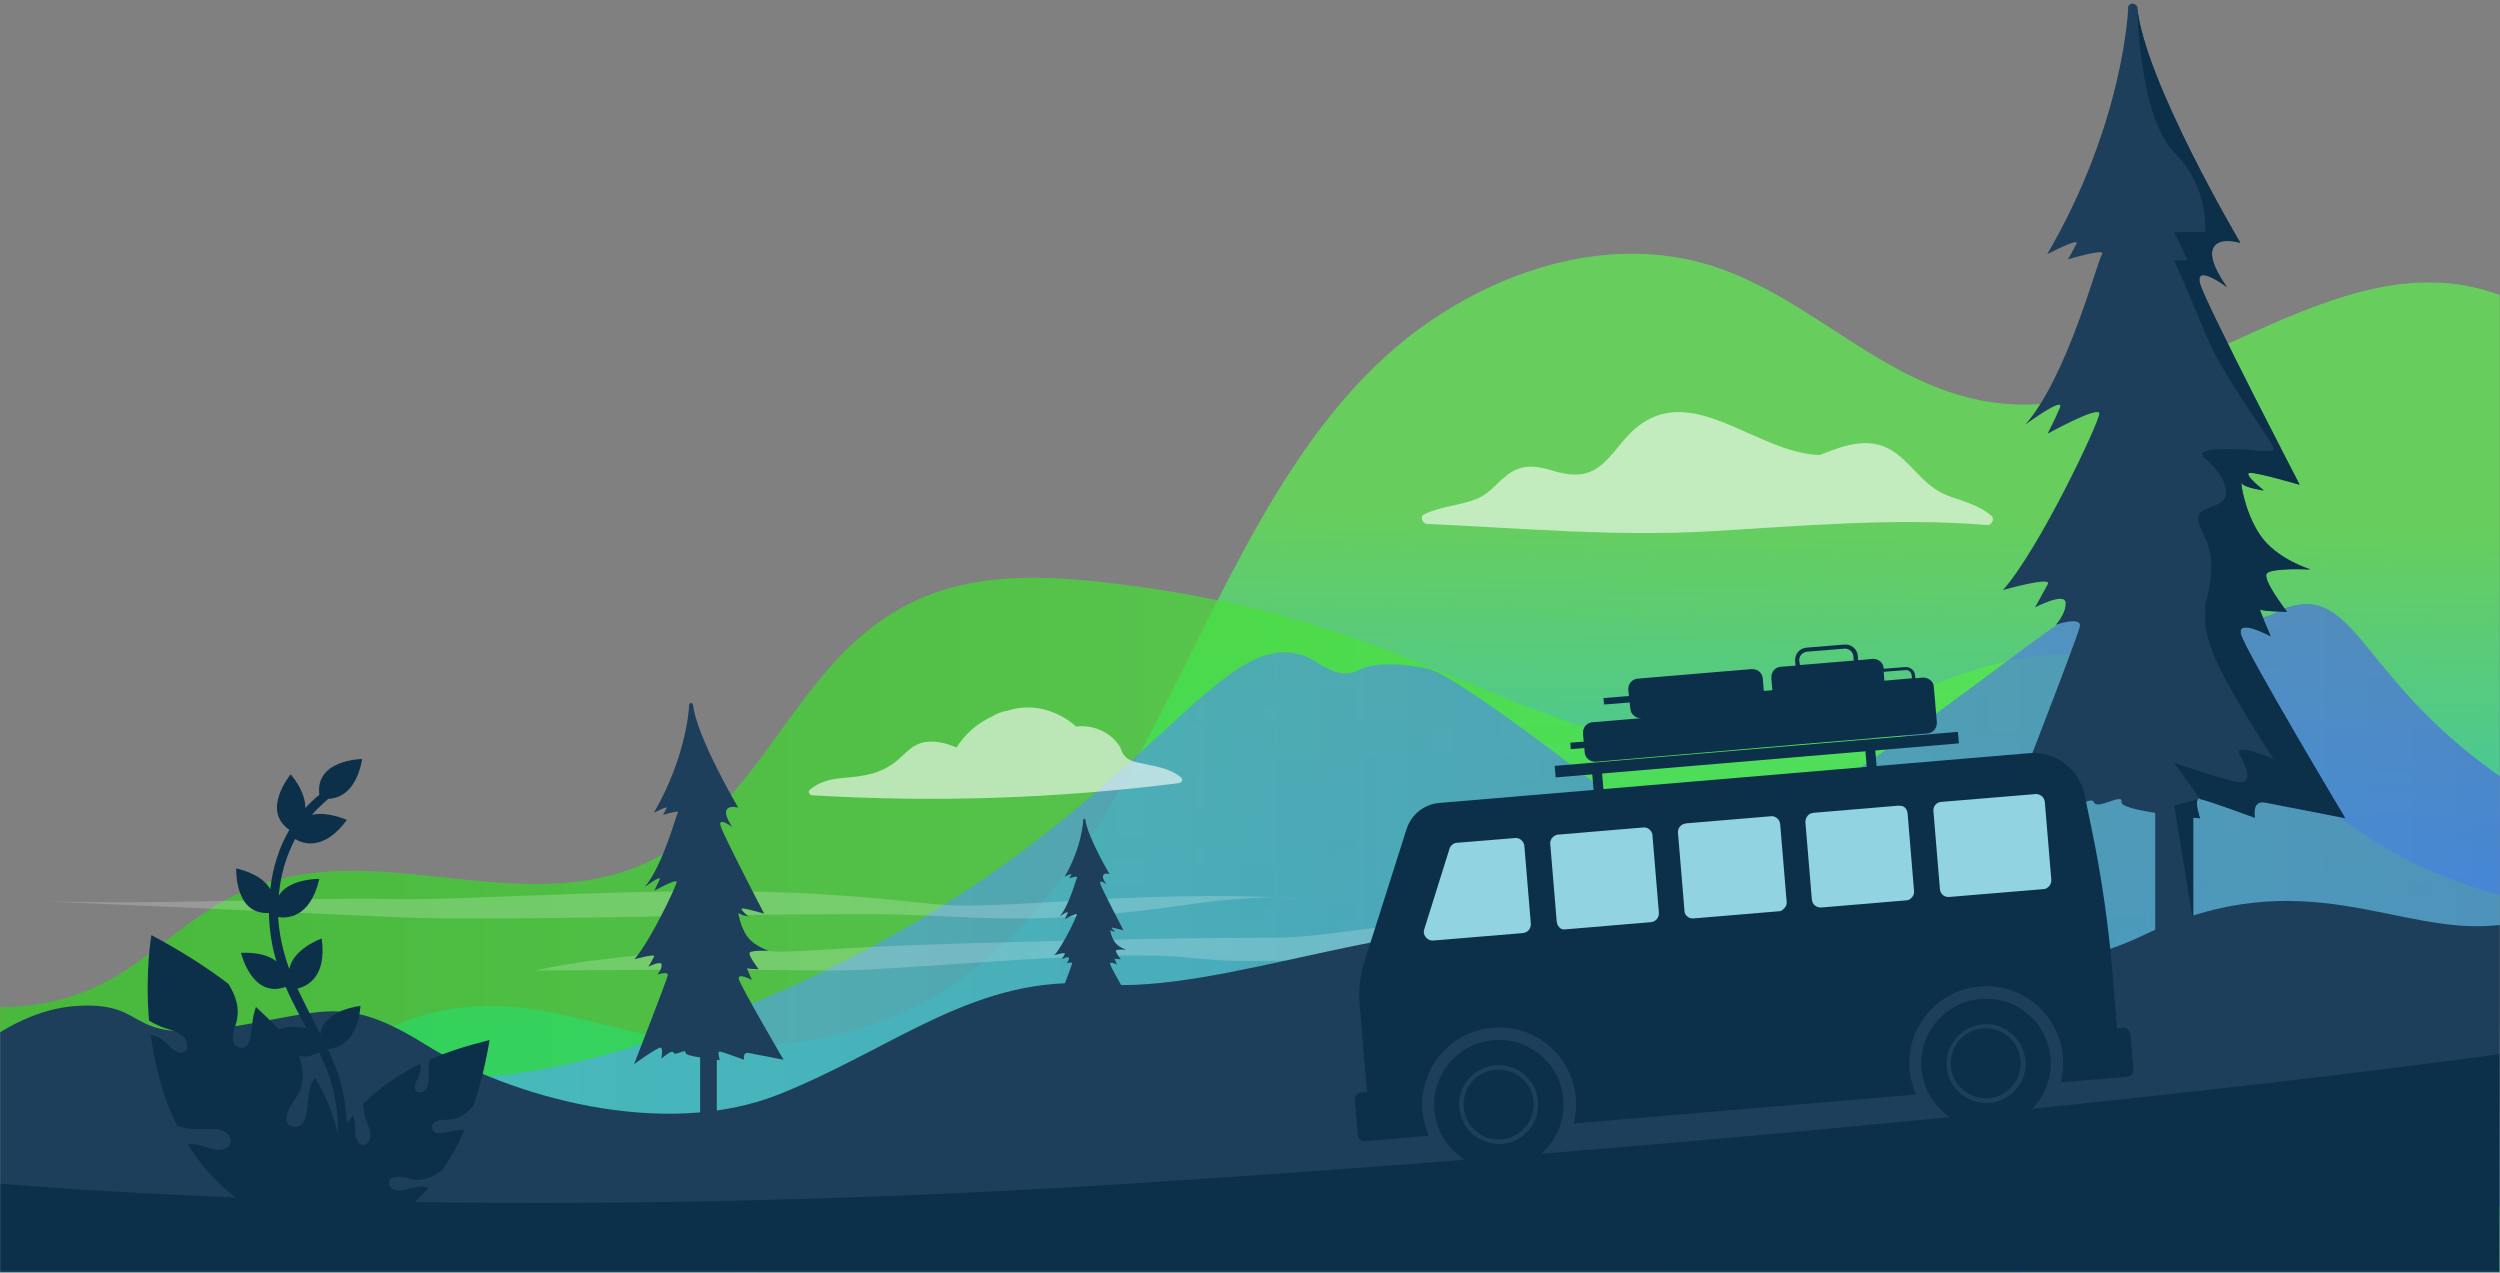 <svg width="1440" height="733" viewBox="0 0 1440 733" fill="none" xmlns="http://www.w3.org/2000/svg">
<rect x="0" y="0" width="1440" height="733" fill="#808080" stroke="none"/>
<mask id="mask0" style="mask-type:alpha" maskUnits="userSpaceOnUse" x="0" y="0" width="1440" height="733">
<rect width="1440" height="732.775" fill="white"/>
</mask>
<g mask="url(#mask0)">
<path opacity="0.7" d="M0 865.635H1303.57C1360.7 842.8 1414.4 811.576 1455.17 766.838C1455.17 132.812 1458.1 178.249 1449.07 173.822C1347.76 126.288 1251.33 247.454 1146.61 231.609C1085.58 222.522 1043.84 171.725 986.712 153.317C928.613 134.676 865.875 154.482 818.761 188.502C663.016 300.814 668.875 598.603 427.933 602.565C354.943 603.73 300.261 559.457 228.247 590.448C170.392 615.38 114.734 682.022 0.488 648.468V865.635H0Z" fill="url(#paint0_linear)"/>
<path opacity="0.7" d="M0 805.516C69.085 837.205 -61.029 865.633 1454.92 865.633C1454.92 480.23 1458.83 520.308 1445.89 517.046C1277.21 476.036 1287.46 322.481 1108.04 396.579C1031.14 428.268 994.524 450.172 886.381 409.627C822.423 385.627 766.032 353.471 657.157 338.093C582.946 327.84 529.241 327.84 480.418 381.666C442.092 423.608 416.948 484.89 356.896 502.832C290.497 522.638 220.436 487.92 154.036 508.192C93.496 526.833 79.337 579.027 0 580.193V805.516V805.516Z" fill="url(#paint1_linear)"/>
<path opacity="0.6" d="M1454.92 456.934C1358.74 397.283 1359.48 334.37 1315.78 350.448C1309.68 352.778 1296.01 364.662 1287.95 341.36C1261.1 264.699 1133.91 421.516 977.192 498.41C966.451 487.925 843.661 390.06 822.423 385.167C810.706 382.603 792.153 380.739 782.388 386.099C770.915 392.39 758.709 380.739 752.362 378.176C694.019 355.108 649.59 499.808 397.663 591.848C231.665 652.431 185.283 601.402 129.625 596.275C125.963 596.042 125.963 601.402 129.625 601.635C136.46 602.334 142.807 603.499 149.398 605.13C242.894 754.258 296.6 727.927 610.776 735.15C891.996 741.675 1182.49 754.257 1455.17 691.111L1454.92 456.934Z" fill="url(#paint2_linear)"/>
<path opacity="0.6" d="M1147.1 297.087C1140.02 291.262 1132.21 289.165 1123.66 286.136C1109.26 281.242 1103.89 270.291 1092.9 261.669C1078.5 250.485 1063.37 256.077 1047.99 262.135C1008.2 260.504 969.137 212.97 934.961 253.98C923.732 267.495 917.141 277.514 896.391 271.689C889.068 269.592 881.988 267.262 874.421 270.058C864.9 273.553 860.262 283.34 850.742 287.301C840.977 291.262 830.236 291.495 820.471 296.155C817.542 297.553 819.251 301.747 822.18 301.747C876.862 304.311 931.544 309.204 986.225 305.942C1038.47 302.913 1092.66 298.019 1144.9 302.447C1147.34 302.447 1149.05 298.718 1147.1 297.087Z" fill="white"/>
<path opacity="0.6" d="M680.349 447.842C673.025 442.017 665.458 441.551 656.425 439.453C652.275 438.521 649.102 437.822 646.661 433.861C645.928 432.696 645.684 431.065 644.952 429.9C643.243 427.104 640.802 424.774 638.117 422.91C632.258 418.948 625.911 417.783 619.808 418.482C610.776 410.327 598.082 405.9 585.876 407.997C584.167 408.23 582.459 408.696 580.994 409.162C580.017 409.395 579.041 409.628 577.82 409.861C575.623 410.56 573.67 411.259 571.962 412.424C563.174 416.385 555.85 422.677 550.968 430.599C545.597 428.269 539.739 426.638 533.636 427.337C526.068 428.269 522.406 433.162 517.036 437.822C507.759 445.745 497.507 447.143 485.789 448.075C478.466 448.774 472.119 450.172 466.504 454.832C465.039 455.997 466.26 458.094 467.969 458.094C538.518 462.289 609.067 459.959 678.884 451.104C680.349 451.104 681.813 449.24 680.349 447.842Z" fill="white"/>
<path opacity="0.2" d="M923.56 528.81C923.56 528.81 926.895 517.627 819.58 530.968C712.069 544.309 780.342 538.031 634.966 541.366C489.591 544.701 496.85 546.075 460.163 547.84C423.279 549.606 460.163 542.74 395.028 547.84C329.893 552.941 308.705 559.023 308.705 559.023C308.705 559.023 423.475 558.042 471.149 559.023C518.823 560.004 632.612 545.682 688.526 551.96C744.636 558.238 838.61 543.917 906.491 542.936C974.373 541.955 1070.5 540.974 1070.5 540.974C1070.5 540.974 972.018 524.69 930.623 529.987" fill="white"/>
<path opacity="0.2" d="M26.586 519.197C101.53 521.159 180.005 516.646 224.932 517.824C269.86 519.001 383.257 509.78 469.579 514.881C556.099 519.982 523.335 524.69 615.151 519.001C706.968 513.311 747.971 517.824 747.971 517.824C747.971 517.824 730.706 514.488 686.368 520.766C642.029 527.044 605.538 530.576 558.257 528.418C510.975 526.26 512.152 526.456 463.498 526.652C414.843 526.848 276.922 530.576 231.014 528.418C185.106 526.26 26.586 519.197 26.586 519.197Z" fill="white"/>
<path d="M1290.83 365.385C1288.08 355.576 1307.89 366.366 1307.89 366.366C1307.89 366.366 1300.63 349.494 1301.81 350.867C1302.99 352.044 1317.31 352.24 1317.31 352.24C1317.31 352.24 1302.6 333.406 1305.74 330.071C1309.07 326.736 1330.85 327.913 1330.85 327.913C1330.85 327.913 1311.23 322.027 1301.81 308.098C1292.39 294.169 1290.24 275.531 1291.22 278.081C1292.2 280.828 1303.97 282.397 1303.97 282.397C1303.97 282.397 1291.41 272.588 1295.93 272.196C1300.44 271.999 1324.57 279.062 1324.57 279.062C1324.57 279.062 1271.01 175.867 1267.28 163.507C1263.75 150.951 1282.78 165.273 1282.78 165.273C1282.78 165.273 1271.79 150.951 1274.54 143.3C1277.29 135.648 1290.43 139.768 1290.43 139.768C1290.43 139.768 1234.72 45.598 1230.99 3.614C1230.99 3.614 1228.24 0.082 1225.89 3.614C1225.89 3.614 1224.12 69.337 1179.19 146.439C1179.19 146.439 1197.83 136.629 1196.07 140.357C1194.3 143.888 1191.16 149.382 1191.16 149.382C1191.16 149.382 1213.33 142.711 1210.78 146.439C1208.03 150.166 1191.16 216.282 1166.64 244.533C1166.64 244.533 1189.59 227.661 1186.45 234.92C1183.51 241.983 1179.39 249.83 1179.39 249.83C1179.39 249.83 1209.21 233.35 1209.21 238.255C1209.21 242.963 1174.88 315.946 1153.69 339.881C1153.69 339.881 1181.94 331.837 1179.59 336.349C1177.23 340.862 1172.13 349.886 1172.13 349.886C1172.13 349.886 1189.4 340.862 1189.79 347.14C1190.18 353.418 1184.1 359.892 1184.1 359.892C1184.1 359.892 1198.81 354.791 1198.03 360.677C1197.05 366.562 1153.69 477.409 1153.69 477.409C1153.69 477.409 1187.43 452.885 1189.79 456.024C1192.14 459.163 1189.79 470.346 1189.79 470.346C1189.79 470.346 1204.11 457.397 1206.07 462.106C1208.03 466.814 1222.94 456.417 1221.96 461.91C1221.57 464.46 1230.99 466.618 1241.39 468.188V554.315H1263.16V470.934C1265.71 471.131 1267.09 471.327 1267.09 471.327C1267.09 471.327 1262.97 459.359 1267.09 459.948C1271.21 460.536 1298.67 470.738 1298.67 470.738C1298.67 470.738 1296.51 460.536 1304.36 461.91C1312.01 463.283 1350.66 470.934 1350.66 470.934C1350.66 470.934 1293.57 375.194 1290.83 365.385Z" fill="#1D3F5B"/>
<path d="M639.48 555.492C638.891 553.137 643.403 555.688 643.403 555.688C643.403 555.688 641.638 551.764 642.03 552.156C642.226 552.353 645.561 552.549 645.561 552.549C645.561 552.549 642.226 548.233 642.815 547.448C643.6 546.663 648.7 547.056 648.7 547.056C648.7 547.056 644.188 545.682 642.03 542.543C639.872 539.404 639.283 534.892 639.48 535.677C639.676 536.265 642.422 536.658 642.422 536.658C642.422 536.658 639.48 534.303 640.461 534.303C641.441 534.303 647.131 535.873 647.131 535.873C647.131 535.873 634.575 511.938 633.79 508.995C633.005 506.052 637.322 509.387 637.322 509.387C637.322 509.387 634.771 506.052 635.36 504.286C635.948 502.521 639.087 503.502 639.087 503.502C639.087 503.502 626.139 481.529 625.158 471.915C625.158 471.915 624.569 471.131 623.981 471.915C623.981 471.915 623.588 487.218 613.19 505.071C613.19 505.071 617.506 502.717 617.114 503.698C616.722 504.483 615.937 505.856 615.937 505.856C615.937 505.856 621.038 504.286 620.449 505.267C619.861 506.052 615.937 521.551 610.248 528.025C610.248 528.025 615.545 524.102 614.956 525.867C614.171 527.437 613.386 529.399 613.386 529.399C613.386 529.399 620.253 525.671 620.253 526.652C620.253 527.829 612.209 544.701 607.305 550.195C607.305 550.195 613.975 548.233 613.386 549.41C612.798 550.587 611.621 552.549 611.621 552.549C611.621 552.549 615.741 550.391 615.741 551.96C615.741 553.334 614.367 554.903 614.367 554.903C614.367 554.903 617.703 553.726 617.506 555.099C617.31 556.473 607.305 582.173 607.305 582.173C607.305 582.173 615.152 576.484 615.741 577.269C616.329 578.053 615.741 580.604 615.741 580.604C615.741 580.604 619.076 577.661 619.468 578.642C619.861 579.819 623.392 577.269 623.196 578.642C623.196 579.231 625.354 579.819 627.708 580.211V600.223H632.809V580.211C633.398 580.211 633.79 580.211 633.79 580.211C633.79 580.211 632.809 577.465 633.79 577.661C634.771 577.857 641.049 580.211 641.049 580.211C641.049 580.211 640.657 577.857 642.422 578.25C644.188 578.642 653.213 580.408 653.213 580.408C653.213 580.408 640.068 557.846 639.48 555.492Z" fill="#1D3F5B"/>
<path d="M425.634 564.124C424.457 559.808 433.089 564.516 433.089 564.516C433.089 564.516 429.95 557.257 430.343 557.65C430.931 558.238 437.013 558.238 437.013 558.238C437.013 558.238 430.539 549.998 431.912 548.625C433.285 547.252 442.899 547.644 442.899 547.644C442.899 547.644 434.266 545.094 430.146 539.012C426.026 532.93 425.045 524.69 425.438 525.867C425.83 527.044 431.127 527.829 431.127 527.829C431.127 527.829 425.634 523.513 427.596 523.317C429.558 523.121 440.152 526.26 440.152 526.26C440.152 526.26 416.609 481.136 415.04 475.643C413.47 470.15 421.906 476.428 421.906 476.428C421.906 476.428 417.198 470.15 418.375 466.815C419.552 463.479 425.242 465.245 425.242 465.245C425.242 465.245 400.914 424.045 399.149 405.604C399.149 405.604 397.971 404.034 396.991 405.604C396.991 405.604 396.206 434.443 376.587 468.188C376.587 468.188 384.827 463.872 384.042 465.441C383.257 467.011 381.884 469.365 381.884 469.365C381.884 469.365 391.693 466.422 390.516 467.992C389.339 469.561 381.884 498.597 371.29 510.957C371.29 510.957 381.295 503.502 379.922 506.641C378.549 509.78 376.783 513.115 376.783 513.115C376.783 513.115 389.732 505.856 389.732 508.014C389.732 510.172 374.625 541.955 365.404 552.549C365.404 552.549 377.764 549.018 376.783 550.979C375.802 552.941 373.448 556.865 373.448 556.865C373.448 556.865 381.099 552.941 381.099 555.688C381.295 558.435 378.549 561.377 378.549 561.377C378.549 561.377 385.023 559.219 384.631 561.77C384.238 564.32 365.208 612.975 365.208 612.975C365.208 612.975 379.922 602.185 380.903 603.558C381.884 604.931 380.903 609.836 380.903 609.836C380.903 609.836 387.181 604.146 387.966 606.305C388.751 608.463 395.225 603.754 394.832 606.305C394.636 607.482 398.756 608.463 403.269 609.051V646.916H412.882V610.424C414.059 610.621 414.647 610.621 414.647 610.621C414.647 610.621 412.882 605.324 414.647 605.716C416.413 605.912 428.577 610.424 428.577 610.424C428.577 610.424 427.596 605.912 431.127 606.501C434.463 607.089 451.335 610.424 451.335 610.424C451.335 610.424 426.811 568.44 425.634 564.124Z" fill="#1D3F5B"/>
<path d="M1270.23 133.686H1252.37L1260.02 149.97H1252.37C1252.37 149.97 1257.87 162.134 1270.23 191.954C1282.59 221.971 1312.8 258.07 1309.46 259.247C1306.13 260.62 1297.5 259.247 1297.5 259.247C1297.5 259.247 1260.42 255.912 1270.23 264.152C1280.23 272.392 1287.69 286.321 1277.09 290.637C1266.3 294.953 1262.57 294.953 1270.23 310.06C1278.07 325.166 1270.23 347.728 1270.23 347.728V356.164C1270.23 356.164 1268.46 366.955 1282.39 392.263C1296.32 417.571 1309.66 437.19 1309.66 437.19C1309.66 437.19 1285.72 426.988 1290.04 434.64C1294.36 442.291 1297.5 451.119 1290.04 450.531C1282.59 449.942 1252.37 439.348 1252.37 439.348L1267.28 460.34C1271.4 460.929 1298.87 471.131 1298.87 471.131C1298.87 471.131 1296.71 460.929 1304.56 462.302C1312.21 463.675 1350.86 471.327 1350.86 471.327C1350.86 471.327 1293.38 375.391 1290.83 365.581C1288.08 355.772 1307.89 366.562 1307.89 366.562C1307.89 366.562 1300.63 349.69 1301.81 351.063C1302.99 352.24 1317.31 352.437 1317.31 352.437C1317.31 352.437 1302.6 333.603 1305.74 330.267C1309.07 326.932 1330.85 328.109 1330.85 328.109C1330.85 328.109 1311.23 322.224 1301.81 308.294C1292.39 294.365 1290.24 275.727 1291.22 278.277C1292.2 280.828 1303.97 282.593 1303.97 282.593C1303.97 282.593 1291.41 272.784 1295.93 272.392C1300.44 272.196 1324.57 279.258 1324.57 279.258C1324.57 279.258 1271.01 176.063 1267.28 163.703C1263.75 151.147 1282.78 165.469 1282.78 165.469C1282.78 165.469 1271.8 151.147 1274.54 143.496C1277.29 135.845 1290.43 139.965 1290.43 139.965C1290.43 139.965 1234.72 45.794 1230.99 3.81C1230.99 3.81 1231.97 67.179 1252.37 87.778C1272.78 108.182 1270.23 133.686 1270.23 133.686Z" fill="#0C3049"/>
<path d="M1252.37 464.068L1263.36 531.557V470.934C1265.91 471.131 1267.28 471.327 1267.28 471.327C1267.28 471.327 1264.14 462.302 1266.11 460.34L1252.37 464.068Z" fill="#0C3049"/>
<path d="M-31.682 678.894V621.215C-31.682 621.215 1.278 582.173 44.047 579.427C86.816 576.68 70.729 600.811 128.604 592.179C186.284 583.547 197.466 571.971 244.944 601.596C292.422 631.22 381.884 657.117 448.98 630.239C516.077 603.362 562.966 560.593 633.201 566.871C703.633 573.149 817.03 522.728 879.614 539.012C942.198 555.295 1140.15 584.135 1233.93 539.012C1327.9 493.888 1381.46 539.993 1440.12 532.734L1439.93 607.285L1372.83 693.412L8.733 707.538L-31.682 678.894Z" fill="#1D3F5B"/>
<path d="M893.618 658.029C905.633 641.313 901.821 618.022 885.104 606.007C868.388 593.993 845.097 597.804 833.082 614.521C821.068 631.237 824.88 654.528 841.596 666.543C858.313 678.557 881.604 674.746 893.618 658.029Z" fill="#0C3049"/>
<path d="M1173.23 635.564C1185.97 619.385 1183.17 595.949 1166.99 583.218C1150.81 570.487 1127.38 573.282 1114.64 589.462C1101.91 605.641 1104.71 629.077 1120.89 641.808C1137.07 654.539 1160.5 651.744 1173.23 635.564Z" fill="#0C3049"/>
<path d="M1143.88 635.34C1132.3 635.34 1122.3 626.316 1121.32 614.544C1120.73 608.463 1122.69 602.577 1126.61 598.065C1130.54 593.356 1136.03 590.609 1142.11 590.021C1148.2 589.432 1154.08 591.394 1158.59 595.318C1163.3 599.242 1166.05 604.735 1166.64 610.817C1167.23 616.899 1165.26 622.784 1161.34 627.297C1157.42 632.005 1151.92 634.752 1145.84 635.34C1145.06 635.144 1144.47 635.34 1143.88 635.34ZM1143.88 592.375C1143.29 592.375 1142.7 592.375 1142.11 592.375C1136.82 592.767 1131.91 595.318 1128.38 599.438C1124.85 603.558 1123.28 608.855 1123.67 614.152C1124.65 625.139 1134.46 633.378 1145.45 632.594C1150.75 632.201 1155.65 629.651 1159.18 625.531C1162.71 621.411 1164.28 616.114 1163.89 610.817C1163.5 605.52 1160.95 600.615 1156.83 597.084C1153.3 593.945 1148.59 592.375 1143.88 592.375Z" fill="#1D3F5B"/>
<path d="M863.329 658.883C858.032 658.883 852.931 656.921 848.615 653.586C843.907 649.662 841.16 644.169 840.572 638.087C839.983 632.005 841.945 626.12 845.869 621.607C849.792 616.899 855.286 614.152 861.368 613.563C873.924 612.582 884.91 621.803 885.891 634.359C886.872 646.915 877.651 657.902 865.095 658.883C864.507 658.883 863.918 658.883 863.329 658.883ZM863.329 616.114C862.741 616.114 862.152 616.114 861.564 616.114C856.267 616.506 851.362 619.057 847.83 623.177C844.299 627.297 842.73 632.594 843.122 637.891C843.514 643.188 846.065 648.093 850.185 651.624C854.305 655.155 859.602 656.725 864.899 656.332C875.885 655.352 884.322 645.542 883.341 634.556C882.556 623.961 873.727 616.114 863.329 616.114Z" fill="#1D3F5B"/>
<path d="M1225.69 592.964C1224.9 592.375 1223.92 591.983 1222.75 591.983L1219.41 592.179L1216.86 561.181C1214.51 532.538 1210.39 504.09 1204.5 476.035L1200.77 457.986C1199.2 450.335 1194.89 444.057 1189.2 439.74C1183.31 435.424 1176.05 433.07 1168.4 433.855L828.997 462.498C824.484 462.891 820.364 464.656 817.029 467.403C813.89 469.953 811.536 473.485 810.162 477.605L785.835 554.118C785.05 556.473 784.462 558.631 784.069 560.985C782.892 566.478 782.696 572.168 783.088 577.857L787.405 629.062L784.069 629.259C782.892 629.455 781.911 630.043 781.127 630.828C780.538 631.613 780.342 632.398 780.342 633.378L782.107 653.782C782.304 655.155 783.088 656.333 784.266 656.921C784.854 657.313 785.639 657.313 786.424 657.313L823.111 654.174C821.149 649.662 819.776 644.954 819.383 639.853C817.225 615.525 835.471 593.945 859.798 591.983C884.126 589.825 905.706 608.07 907.668 632.398C908.06 637.498 907.668 642.403 906.491 647.112L1103.66 630.436C1101.7 625.923 1100.33 621.215 1099.93 616.114C1097.77 591.787 1116.02 570.206 1140.35 568.244C1164.68 566.086 1186.26 584.331 1188.22 608.659C1188.61 613.76 1188.22 618.664 1187.04 623.373L1225.3 620.234C1226.87 620.038 1228.24 619.057 1228.63 617.487C1228.83 617.095 1228.83 616.506 1228.83 615.918L1227.06 595.514C1226.87 594.533 1226.28 593.552 1225.69 592.964Z" fill="#0C3049"/>
<path d="M1024.6 524.886L975.549 529.006C974.568 529.006 973.783 529.006 972.999 528.614C971.429 527.829 970.252 526.456 970.252 524.494L966.524 479.763C966.328 477.997 967.113 476.428 968.29 475.447C969.075 474.858 970.056 474.466 971.037 474.27L1020.08 470.15C1021.46 469.953 1022.63 470.542 1023.62 471.327C1024.6 472.112 1025.18 473.289 1025.38 474.662L1029.11 519.393C1029.3 521.355 1028.32 522.924 1026.95 523.905C1026.17 524.69 1025.38 524.886 1024.6 524.886ZM901.978 535.284L951.026 531.164C952.399 530.968 953.38 530.38 954.165 529.595C955.145 528.614 955.538 527.24 955.538 525.867L951.81 481.136C951.81 480.155 951.418 479.371 950.829 478.586C949.848 477.212 948.279 476.428 946.513 476.624L897.466 480.744C896.485 480.744 895.504 481.332 894.719 481.921C893.542 482.902 892.758 484.471 892.954 486.237L896.681 530.968C896.878 532.734 897.858 534.303 899.428 535.088C900.213 535.284 900.997 535.48 901.978 535.284ZM1113.67 467.403L1117.39 512.134C1117.59 514.096 1118.77 515.665 1120.34 516.254C1121.12 516.646 1121.91 516.646 1122.69 516.646L1177.03 512.134C1178.21 512.134 1179.19 511.545 1179.98 510.761C1180.96 509.78 1181.74 508.21 1181.55 506.641L1177.82 461.91C1177.62 460.536 1177.03 459.359 1176.05 458.575C1175.07 457.79 1173.7 457.201 1172.33 457.397L1117.98 461.91C1116.8 462.106 1115.82 462.498 1115.04 463.283C1114.06 464.264 1113.47 465.834 1113.67 467.403ZM872.746 482.706L839.198 485.452C838.217 485.452 837.432 485.845 836.648 486.433C835.863 487.022 835.078 488.003 834.882 488.984L820.364 535.284C819.579 537.639 820.756 539.797 822.522 540.974C823.307 541.562 824.484 541.758 825.465 541.758L877.259 537.442C878.632 537.246 879.809 536.658 880.594 535.677C881.379 534.696 881.771 533.519 881.771 532.145L878.043 487.414C878.043 486.433 877.651 485.649 877.259 485.06C876.278 483.49 874.512 482.51 872.746 482.706ZM1093.46 464.068L1044.41 468.188C1043.23 468.384 1042.25 468.776 1041.47 469.561C1040.49 470.542 1039.9 471.915 1039.9 473.485L1043.63 518.216C1043.82 519.589 1044.41 520.766 1045.39 521.551C1046.37 522.336 1047.55 522.728 1048.92 522.728L1097.97 518.608C1099.15 518.608 1100.13 518.02 1100.91 517.235C1102.09 516.254 1102.68 514.684 1102.48 513.115L1098.76 468.384C1098.56 466.814 1097.77 465.441 1096.6 464.656C1095.81 464.264 1094.64 464.068 1093.46 464.068Z" fill="#92D3E1"/>
<path d="M1127.74 421.534L895.488 441.148L896.05 447.795L1128.31 428.181L1127.74 421.534Z" fill="#0C3049"/>
<path d="M922.521 442.114L916.852 442.593L918.206 458.624L923.875 458.145L922.521 442.114Z" fill="#0C3049"/>
<path d="M1079.88 428.963L1074.21 429.442L1075.57 445.473L1081.24 444.994L1079.88 428.963Z" fill="#0C3049"/>
<path d="M1107.39 390.301L1103.27 390.693L1103.07 388.928C1102.88 386.181 1100.32 384.023 1097.58 384.219L1085.02 385.2V385.004C1084.83 381.669 1081.88 379.314 1078.55 379.511L1070.31 380.295L1070.11 377.745C1069.72 373.821 1066.38 370.878 1062.26 371.271L1040.49 373.036C1036.56 373.429 1033.62 376.764 1034.01 380.884L1034.21 383.434L1025.77 384.023C1022.44 384.219 1020.08 387.162 1020.28 390.497L1020.87 397.56L1015.96 397.952L1015.38 390.89C1015.18 387.554 1012.24 385.2 1008.9 385.396L943.374 390.89C940.039 391.086 937.685 394.028 937.881 397.364L938.273 400.895L923.559 402.072L923.951 405.8L938.666 404.623L939.058 408.154C939.254 411.489 942.197 413.844 945.532 413.647L917.281 416.002C913.946 416.198 911.592 419.141 911.788 422.476L912.769 433.266C912.965 436.601 915.908 438.956 919.243 438.759L1001.84 431.697L1012.82 430.716L1029.7 429.342L1035.78 428.754L1076.19 425.419L1082.28 424.83L1110.13 422.476C1113.47 422.28 1115.82 419.337 1115.63 416.002L1113.86 395.402C1113.67 392.459 1110.72 390.105 1107.39 390.301ZM1097.58 385.985C1099.34 385.789 1100.91 387.162 1101.11 388.928L1101.31 390.693L1085.41 392.067L1085.02 386.966L1097.58 385.985ZM1036.37 380.492C1036.17 377.941 1038.13 375.783 1040.68 375.391L1062.46 373.625C1065.01 373.429 1067.17 375.391 1067.56 377.941L1067.76 380.492L1036.76 383.042L1036.37 380.492Z" fill="#0C3049"/>
<path d="M922.833 426.246L904.456 427.798L904.77 431.513L923.147 429.96L922.833 426.246Z" fill="#0C3049"/>
<path d="M-31.682 737.162V678.894C-31.682 678.894 238.078 708.911 661.845 681.052C1141.72 649.662 1439.93 607.089 1439.93 607.089L1439.73 737.162H-31.682Z" fill="#0C3049"/>
<path d="M247.69 610.228C247.101 612.975 246.709 615.722 246.905 618.664C247.101 622.196 247.101 627.297 243.178 628.866C240.431 630.043 238.665 628.474 239.058 625.531C239.254 623.765 240.235 622 241.019 620.234C242.197 617.487 242.589 615.133 242.197 612.779C231.014 618.272 219.243 625.727 209.237 635.733C209.237 639.264 210.022 642.992 211.199 646.131C212.572 649.662 214.926 654.371 211.984 657.902C209.433 660.845 206.883 659.472 205.509 656.529C204.332 653.978 204.528 651.232 204.528 648.681C204.528 646.327 203.94 644.365 203.155 642.599C201.978 643.973 200.801 645.542 199.82 646.916C199.231 633.967 196.289 621.019 190.991 609.051C190.207 607.286 189.422 605.716 188.637 604.147C194.327 603.95 205.706 600.615 207.667 579.427C207.667 579.427 186.479 581.389 184.517 595.71C180.005 586.882 175.493 578.25 171.373 569.421C176.277 568.244 188.441 563.339 185.302 540.581C185.302 540.581 168.626 546.467 166.664 558.238C163.721 550.195 161.563 541.759 160.582 532.734C160.386 531.164 160.386 529.595 160.19 528.222C164.898 529.006 178.632 529.202 183.929 506.248C183.929 506.248 166.664 505.856 160.582 515.862C161.563 504.287 164.702 493.3 169.999 483.294C174.512 486.041 186.479 490.357 199.82 472.308C199.82 472.308 188.833 467.207 179.613 469.365C182.555 466.03 185.694 463.087 189.03 460.144C195.111 459.948 205.117 456.417 208.648 437.19C208.648 437.19 181.378 437.386 183.929 457.79C180.986 460.144 178.435 462.695 175.885 465.441C175.885 460.34 173.923 453.866 167.449 446.019C167.449 446.019 150.184 466.618 166.664 477.997C160.582 488.395 157.051 499.97 155.678 512.134C152.931 507.426 147.241 502.913 136.059 500.167C136.059 500.167 134.882 527.044 154.893 525.867C155.089 535.284 156.462 544.701 159.209 553.726C155.285 550.587 148.811 548.429 138.805 548.821C138.805 548.821 145.083 575.503 164.506 568.44C168.037 576.68 172.55 584.724 176.67 592.571C172.746 591.198 167.449 590.806 160.582 592.964C156.658 588.648 152.146 584.331 147.438 580.015C145.476 585.116 145.28 590.61 144.299 597.084C143.71 600.615 142.141 604.539 138.021 603.362C131.939 601.792 134.293 594.337 135.666 590.413C138.609 581.389 136.059 573.933 131.546 566.675C119.186 557.257 104.472 547.84 87.208 538.62C87.208 538.62 83.48 559.808 85.834 587.863C88.973 589.825 92.505 591.394 96.232 592.571C100.941 593.945 107.415 596.103 107.808 601.792C108.2 605.716 105.257 607.482 101.726 605.716C99.371 604.735 97.606 602.577 95.84 600.811C92.701 598.065 89.954 596.495 86.815 596.103C88.973 612.779 93.486 631.22 102.118 648.485C106.63 650.055 111.731 650.643 116.44 650.447C121.541 650.251 128.8 649.27 131.939 654.371C134.685 658.883 131.743 661.63 127.23 662.218C123.503 662.611 119.971 661.041 116.636 660.06C113.497 659.079 110.947 658.883 108.2 659.275C123.699 683.995 148.811 705.184 189.814 714.601C189.814 714.601 190.207 713.816 190.795 712.443C202.567 712.05 226.109 707.93 246.905 684.191C240.823 680.856 226.894 690.273 224.343 682.426C222.774 677.717 228.856 677.521 231.799 677.913C235.526 678.502 238.469 680.071 242.393 679.483C247.298 678.894 251.614 676.344 255.341 673.205C259.657 666.927 263.777 659.472 267.505 650.839C263.581 650.643 259.461 651.82 254.753 652.605C252.202 652.997 249.063 652.801 248.867 649.662C248.671 645.15 254.164 644.954 257.303 644.954C264.366 644.954 269.074 641.422 272.802 636.518C276.53 625.531 279.669 613.171 282.023 598.849C282.415 599.438 266.72 601.988 247.69 610.228ZM194.523 652.605C192.169 642.796 188.049 632.005 181.574 621.019C174.512 627.297 180.593 649.466 169.607 649.074C162.74 648.877 165.095 641.226 167.056 637.695C169.607 633.182 172.746 630.043 173.727 624.746C174.904 619.253 174.119 613.564 172.354 608.266C175.885 609.051 179.809 608.463 183.732 605.912C185.498 609.64 187.068 613.367 188.637 617.095C192.757 628.278 194.915 640.245 194.719 652.213C194.523 652.409 194.523 652.605 194.523 652.605Z" fill="#0C3049"/>
</g>
<defs>
<linearGradient id="paint0_linear" x1="729.146" y1="618.264" x2="734.508" y2="290.582" gradientUnits="userSpaceOnUse">
<stop offset="0.006" stop-color="#04DEFF"/>
<stop offset="0.994" stop-color="#5DF04E"/>
</linearGradient>
<linearGradient id="paint1_linear" x1="0.021" y1="599.22" x2="1455.6" y2="599.22" gradientUnits="userSpaceOnUse">
<stop offset="0.006" stop-color="#30D220"/>
<stop offset="0.994" stop-color="#5DF04E"/>
</linearGradient>
<linearGradient id="paint2_linear" x1="126.896" y1="530.737" x2="1455.22" y2="530.737" gradientUnits="userSpaceOnUse">
<stop offset="0.006" stop-color="#53B3FA"/>
<stop offset="0.994" stop-color="#4A5CF0"/>
</linearGradient>
</defs>
</svg>
